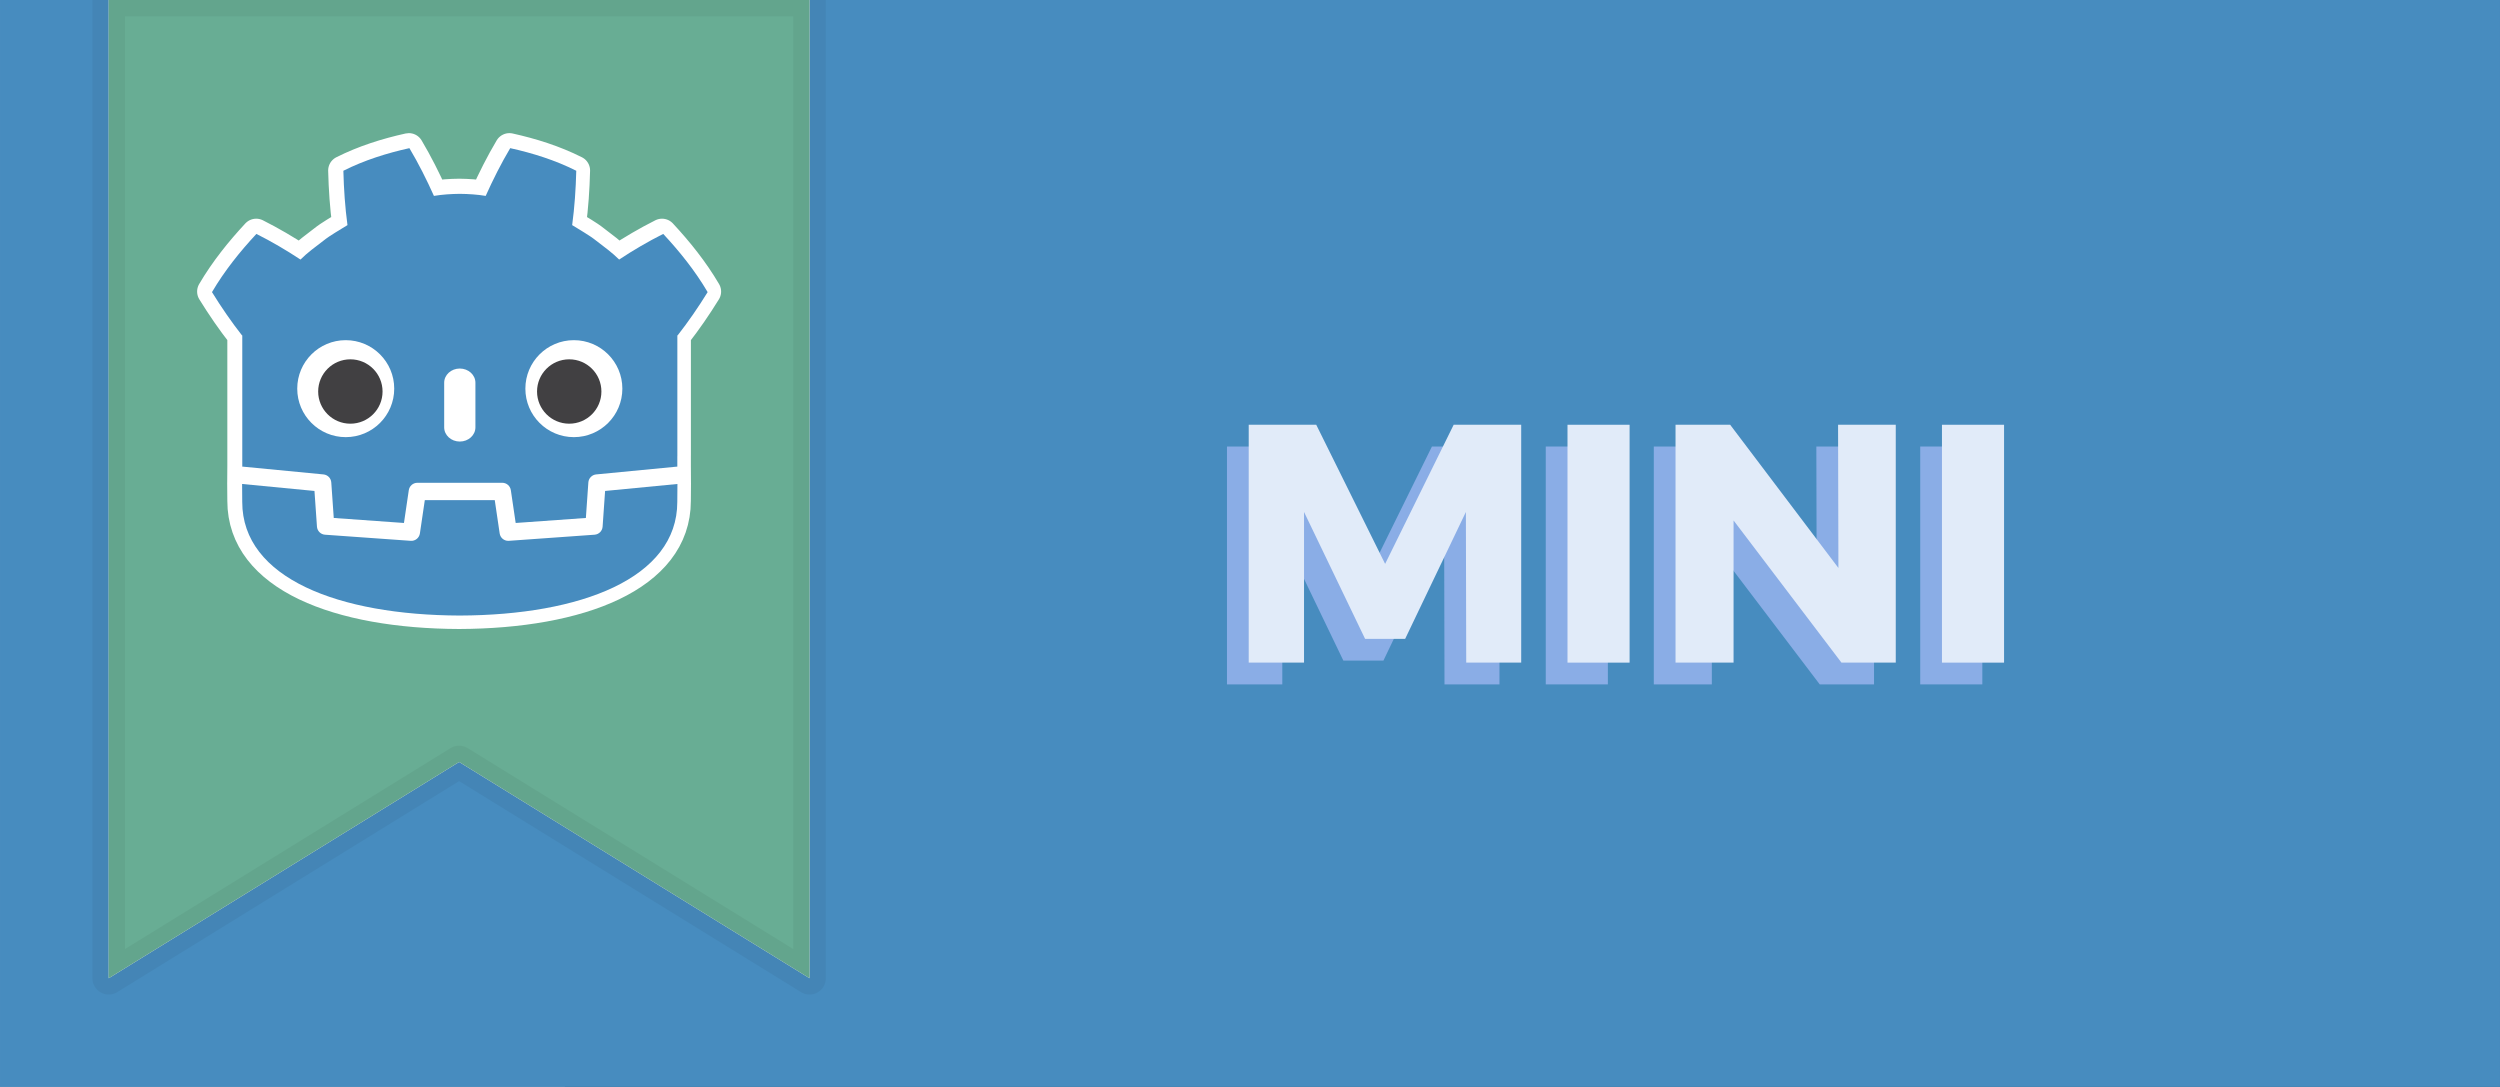 <?xml version="1.0" encoding="UTF-8" standalone="no"?>
<!-- Created with Inkscape (http://www.inkscape.org/) -->

<svg
   xmlns:dc="http://purl.org/dc/elements/1.1/"
   xmlns:cc="http://creativecommons.org/ns#"
   xmlns:rdf="http://www.w3.org/1999/02/22-rdf-syntax-ns#"
   xmlns:svg="http://www.w3.org/2000/svg"
   xmlns="http://www.w3.org/2000/svg"
   xmlns:sodipodi="http://sodipodi.sourceforge.net/DTD/sodipodi-0.dtd"
   xmlns:inkscape="http://www.inkscape.org/namespaces/inkscape"
   width="460"
   height="200"
   viewBox="0 0 121.708 52.917"
   version="1.1"
   id="svg8"
   inkscape:version="0.92+devel unknown"
   sodipodi:docname="mini.svg">
  <rect x="0" y="0" width="121.708" height="52.917" fill="#333333" stroke="none"/>
  <defs
     id="defs2" />
  <sodipodi:namedview
     id="base"
     pagecolor="#ffffff"
     bordercolor="#666666"
     borderopacity="1.0"
     inkscape:pageopacity="0.0"
     inkscape:pageshadow="2"
     inkscape:zoom="2"
     inkscape:cx="229.60043"
     inkscape:cy="106.83898"
     inkscape:document-units="mm"
     inkscape:current-layer="layer1"
     inkscape:document-rotation="0"
     showgrid="false"
     units="px"
     inkscape:snap-bbox="true"
     inkscape:bbox-paths="true"
     inkscape:bbox-nodes="true"
     inkscape:snap-bbox-edge-midpoints="true"
     inkscape:snap-bbox-midpoints="true"
     inkscape:window-width="1920"
     inkscape:window-height="1016"
     inkscape:window-x="0"
     inkscape:window-y="27"
     inkscape:window-maximized="1" />
  <g
     inkscape:label="Layer 1"
     inkscape:groupmode="layer"
     id="layer1"
     transform="translate(0,-244.083)">
    <path
       style="opacity:0.585;fill:#ffffff;fill-opacity:1;stroke:none;stroke-width:1.058;stroke-linecap:round;stroke-linejoin:round;stroke-miterlimit:4;stroke-dasharray:none;stroke-opacity:1"
       d="m 4.5978832e-6,244.083 56.623,0 -29.14,52.917 c 0,0 -2e-6,1e-5 -4e-6,1e-5 l -27.483,0 C 2.0506559e-6,297 0,297 0,297 V 244.083 Z"
       id="rect4465"
       inkscape:connector-curvature="0"
       sodipodi:nodetypes="cccssccc" />
    <rect
       style="fill:#478cbf;stroke-width:0.745;stroke-linecap:round;stroke-linejoin:round;fill-opacity:1"
       id="rect4267"
       width="121.708"
       height="52.917"
       x="0"
       y="244.083"
       ry="4.8127658e-06" />
    <path
       style="opacity:1;fill:#ffffff;fill-opacity:1;stroke:none;stroke-width:1.094;stroke-linecap:round;stroke-linejoin:round;stroke-miterlimit:4;stroke-dasharray:none;stroke-opacity:1"
       d="m 5.292,244.083 h 34.119 5e-6 v 47.625 c 0,0 -1e-6,10e-6 -1e-6,10e-6 -10e-7,0 -3e-6,0 -4e-6,0 l -17.06,-10.529 -17.06,10.529 c -1.1e-6,0 -2.6e-6,0 -3.4e-6,0 -9e-7,0 -1.4e-6,-10e-6 -1.4e-6,-10e-6 V 244.083 Z"
       id="rect4472"
       inkscape:connector-curvature="0"
       sodipodi:nodetypes="cccssscssscc" />
    <path
       sodipodi:nodetypes="cccssscssscc"
       inkscape:connector-curvature="0"
       id="path4479"
       d="m 5.292,244.083 h 34.119 5e-6 v 47.625 c 0,0 -1e-6,10e-6 -1e-6,10e-6 -10e-7,0 -3e-6,0 -4e-6,0 l -17.06,-10.529 -17.06,10.529 c -1.1e-6,0 -2.6e-6,0 -3.4e-6,0 -9e-7,0 -1.4e-6,-10e-6 -1.4e-6,-10e-6 V 244.083 Z"
       style="opacity:1;fill:#68ad94;fill-opacity:1;stroke:#000000;stroke-width:1.587;stroke-linecap:round;stroke-linejoin:round;stroke-miterlimit:4;stroke-dasharray:none;stroke-opacity:0.05" />
    <path
       style="fill:none;fill-opacity:1;fill-rule:nonzero;stroke:#ffffff;stroke-width:1.441;stroke-linejoin:round;stroke-miterlimit:4;stroke-dasharray:none;stroke-opacity:1"
       d="m 19.903,251.285 c -1.099,0.244 -2.187,0.585 -3.207,1.098 0.023,0.9 0.081,1.763 0.199,2.639 -0.396,0.254 -0.812,0.472 -1.182,0.769 -0.376,0.289 -0.759,0.566 -1.1,0.904 -0.68,-0.45 -1.4,-0.872 -2.141,-1.245 -0.799,0.86 -1.546,1.788 -2.156,2.827 0.459,0.743 0.939,1.439 1.456,2.1 h 0.015 v 5.13 0.652 0.593 l -0.006,0.843 h -9.38e-4 c 0.002,0.378 0.007,0.791 0.007,0.874 0,3.711 4.707,5.495 10.556,5.515 h 0.007 0.007 c 5.849,-0.021 10.555,-1.804 10.555,-5.515 0,-0.084 0.005,-0.496 0.007,-0.874 h -0.001 l -0.005,-0.843 v -0.509 l 0.001,-9.4e-4 v -5.865 h 0.015 c 0.518,-0.661 0.997,-1.357 1.456,-2.1 -0.61,-1.039 -1.357,-1.967 -2.156,-2.827 -0.741,0.373 -1.461,0.796 -2.141,1.245 -0.34,-0.338 -0.723,-0.615 -1.099,-0.904 -0.37,-0.297 -0.787,-0.515 -1.182,-0.769 0.118,-0.876 0.176,-1.739 0.199,-2.639 -1.02,-0.513 -2.107,-0.853 -3.207,-1.098 -0.439,0.738 -0.841,1.537 -1.191,2.319 -0.415,-0.069 -0.831,-0.095 -1.249,-0.1 v -9.4e-4 c -0.003,0 -0.006,9.4e-4 -0.008,9.4e-4 -0.003,0 -0.005,-9.4e-4 -0.007,-9.4e-4 v 9.4e-4 c -0.418,0.005 -0.835,0.031 -1.249,0.1 -0.35,-0.781 -0.751,-1.581 -1.191,-2.319 z"
       id="path4481"
       inkscape:connector-curvature="0" />
    <g
       transform="matrix(0.026,0,0,0.026,9.072,246.736)"
       id="layer1-6"
       inkscape:label="Layer 1">
      <g
         style="stroke-width:0.32"
         transform="matrix(4.163,0,0,-4.163,919.241,771.672)"
         id="g78">
        <path
           inkscape:connector-curvature="0"
           id="path80"
           style="fill:#ffffff;fill-opacity:1;fill-rule:nonzero;stroke:none;stroke-width:0.32"
           d="m 0,0 c 0,0 -0.325,1.994 -0.515,1.976 l -36.182,-3.491 c -2.879,-0.278 -5.115,-2.574 -5.317,-5.459 l -0.994,-14.247 -27.992,-1.997 -1.904,12.912 c -0.424,2.872 -2.932,5.037 -5.835,5.037 h -38.188 c -2.902,0 -5.41,-2.165 -5.834,-5.037 l -1.905,-12.912 -27.992,1.997 -0.994,14.247 c -0.202,2.886 -2.438,5.182 -5.317,5.46 l -36.2,3.49 c -0.187,0.018 -0.324,-1.978 -0.511,-1.978 l -0.049,-7.83 30.658,-4.944 1.004,-14.374 c 0.203,-2.91 2.551,-5.263 5.463,-5.472 l 38.551,-2.75 c 0.146,-0.01 0.29,-0.016 0.434,-0.016 2.897,0 5.401,2.166 5.825,5.038 l 1.959,13.286 h 28.005 l 1.959,-13.286 c 0.423,-2.871 2.93,-5.037 5.831,-5.037 0.142,0 0.284,0.005 0.423,0.015 l 38.556,2.75 c 2.911,0.209 5.26,2.562 5.463,5.472 l 1.003,14.374 30.645,4.966 z" />
      </g>
      <g
         style="stroke-width:0.32"
         transform="matrix(4.163,0,0,-4.163,104.699,525.907)"
         id="g82-3">
        <path
           inkscape:connector-curvature="0"
           id="path84-6"
           style="fill:#478cbf;fill-opacity:1;fill-rule:nonzero;stroke:none;stroke-width:0.32"
           d="m 0,0 v -47.514 -6.035 -5.492 c 0.108,-0.001 0.216,-0.005 0.323,-0.015 l 36.196,-3.49 c 1.896,-0.183 3.382,-1.709 3.514,-3.609 l 1.116,-15.978 31.574,-2.253 2.175,14.747 c 0.282,1.912 1.922,3.329 3.856,3.329 h 38.188 c 1.933,0 3.573,-1.417 3.855,-3.329 l 2.175,-14.747 31.575,2.253 1.115,15.978 c 0.133,1.9 1.618,3.425 3.514,3.609 l 36.182,3.49 c 0.107,0.01 0.214,0.014 0.322,0.015 v 4.711 l 0.015,0.005 V 0 h 0.134 c 4.795,6.12 9.232,12.569 13.487,19.449 -5.651,9.62 -12.575,18.217 -19.976,26.182 -6.864,-3.455 -13.531,-7.369 -19.828,-11.534 -3.151,3.132 -6.7,5.694 -10.186,8.372 -3.425,2.751 -7.285,4.768 -10.946,7.118 1.09,8.117 1.629,16.108 1.846,24.448 -9.446,4.754 -19.519,7.906 -29.708,10.17 -4.068,-6.837 -7.788,-14.241 -11.028,-21.479 -3.842,0.642 -7.702,0.88 -11.567,0.926 v 0.006 c -0.027,0 -0.052,-0.006 -0.075,-0.006 -0.024,0 -0.049,0.006 -0.073,0.006 V 63.652 C 93.903,63.606 90.046,63.368 86.203,62.726 82.965,69.964 79.247,77.368 75.173,84.205 64.989,81.941 54.915,78.789 45.47,74.035 45.686,65.695 46.225,57.704 47.318,49.587 43.65,47.237 39.795,45.22 36.369,42.469 32.888,39.791 29.333,37.229 26.181,34.097 19.884,38.262 13.219,42.176 6.353,45.631 -1.048,37.666 -7.968,29.069 -13.621,19.449 -9.368,12.569 -4.928,6.12 -0.134,0 Z" />
      </g>
      <g
         style="stroke-width:0.32"
         transform="matrix(4.163,0,0,-4.163,784.071,817.243)"
         id="g86-7">
        <path
           inkscape:connector-curvature="0"
           id="path88-5"
           style="fill:#478cbf;fill-opacity:1;fill-rule:nonzero;stroke:none;stroke-width:0.32"
           d="m 0,0 -1.121,-16.063 c -0.135,-1.936 -1.675,-3.477 -3.611,-3.616 l -38.555,-2.751 c -0.094,-0.007 -0.188,-0.01 -0.281,-0.01 -1.916,0 -3.569,1.406 -3.852,3.33 l -2.211,14.994 H -81.09 l -2.211,-14.994 c -0.297,-2.018 -2.101,-3.469 -4.133,-3.32 l -38.555,2.751 c -1.936,0.139 -3.476,1.68 -3.611,3.616 L -130.721,0 -163.268,3.138 c 0.015,-3.498 0.06,-7.33 0.06,-8.093 0,-34.374 43.605,-50.896 97.781,-51.086 h 0.066 0.067 c 54.176,0.19 97.766,16.712 97.766,51.086 0,0.777 0.047,4.593 0.063,8.093 z" />
      </g>
      <g
         style="stroke-width:0.32"
         transform="matrix(4.163,0,0,-4.163,389.215,625.671)"
         id="g90-3">
        <path
           inkscape:connector-curvature="0"
           id="path92-5"
           style="fill:#ffffff;fill-opacity:1;fill-rule:nonzero;stroke:none;stroke-width:0.32"
           d="m 0,0 c 0,-12.052 -9.765,-21.815 -21.813,-21.815 -12.042,0 -21.81,9.763 -21.81,21.815 0,12.044 9.768,21.802 21.81,21.802 C -9.765,21.802 0,12.044 0,0" />
      </g>
      <g
         style="stroke-width:0.32"
         transform="matrix(4.163,0,0,-4.163,367.367,631.057)"
         id="g94-6">
        <path
           inkscape:connector-curvature="0"
           id="path96-2"
           style="fill:#414042;fill-opacity:1;fill-rule:nonzero;stroke:none;stroke-width:0.32"
           d="m 0,0 c 0,-7.994 -6.479,-14.473 -14.479,-14.473 -7.996,0 -14.479,6.479 -14.479,14.473 0,7.994 6.483,14.479 14.479,14.479 C -6.479,14.479 0,7.994 0,0" />
      </g>
      <g
         style="stroke-width:0.32"
         transform="matrix(4.163,0,0,-4.163,511.993,724.74)"
         id="g98-9">
        <path
           inkscape:connector-curvature="0"
           id="path100-1"
           style="fill:#ffffff;fill-opacity:1;fill-rule:nonzero;stroke:none;stroke-width:0.32"
           d="m 0,0 c -3.878,0 -7.021,2.858 -7.021,6.381 v 20.081 c 0,3.52 3.143,6.381 7.021,6.381 3.878,0 7.028,-2.861 7.028,-6.381 V 6.381 C 7.028,2.858 3.878,0 0,0" />
      </g>
      <g
         style="stroke-width:0.32"
         transform="matrix(4.163,0,0,-4.163,634.787,625.671)"
         id="g102-2">
        <path
           inkscape:connector-curvature="0"
           id="path104-7"
           style="fill:#ffffff;fill-opacity:1;fill-rule:nonzero;stroke:none;stroke-width:0.32"
           d="m 0,0 c 0,-12.052 9.765,-21.815 21.815,-21.815 12.041,0 21.808,9.763 21.808,21.815 0,12.044 -9.767,21.802 -21.808,21.802 C 9.765,21.802 0,12.044 0,0" />
      </g>
      <g
         style="stroke-width:0.32"
         transform="matrix(4.163,0,0,-4.163,656.641,631.057)"
         id="g106-0">
        <path
           inkscape:connector-curvature="0"
           id="path108-9"
           style="fill:#414042;fill-opacity:1;fill-rule:nonzero;stroke:none;stroke-width:0.32"
           d="m 0,0 c 0,-7.994 6.477,-14.473 14.471,-14.473 8.002,0 14.479,6.479 14.479,14.473 0,7.994 -6.477,14.479 -14.479,14.479 C 6.477,14.479 0,7.994 0,0" />
      </g>
    </g>
    <g
       aria-label="MINI"
       transform="matrix(0.413,0,0,0.413,-29.701,257.129)"
       style="font-style:normal;font-variant:normal;font-weight:bold;font-stretch:normal;font-size:40px;font-family:Montserrat;-inkscape-font-specification:'Montserrat Bold';fill:#8aade6;fill-opacity:1;stroke:none"
       id="flowRoot4746">
      <path
         d="m 216.548,21.046 v 28.04 h 6.52 v -17.76 l 7.2,14.96 h 4.72 l 7.16,-14.96 0.04,17.76 h 6.48 v -28.04 h -7.96 l -8.08,16.4 -8.12,-16.4 z"
         style=""
         id="path4303" />
      <path
         d="m 254.126,21.046 v 28.04 h 7.32 v -28.04 z"
         style=""
         id="path4305" />
      <path
         d="m 286.021,21.046 0.04,16.88 -12.76,-16.88 h -6.44 v 28.04 h 6.84 v -16.76 l 12.72,16.76 h 6.4 v -28.04 z"
         style=""
         id="path4307" />
      <path
         d="m 298.267,21.046 v 28.04 h 7.32 v -28.04 z"
         style=""
         id="path4309" />
    </g>
    <g
       aria-label="MINI"
       transform="matrix(0.413,0,0,0.413,-28.643,256.07)"
       style="font-style:normal;font-variant:normal;font-weight:bold;font-stretch:normal;font-size:40px;font-family:Montserrat;-inkscape-font-specification:'Montserrat Bold';fill:#e1ebf9;fill-opacity:1;stroke:none"
       id="flowRoot4337">
      <path
         d="m 216.548,21.046 v 28.04 h 6.52 v -17.76 l 7.2,14.96 h 4.72 l 7.16,-14.96 0.04,17.76 h 6.48 v -28.04 h -7.96 l -8.08,16.4 -8.12,-16.4 z"
         style=""
         id="path4294" />
      <path
         d="m 254.126,21.046 v 28.04 h 7.32 v -28.04 z"
         style=""
         id="path4296" />
      <path
         d="m 286.021,21.046 0.04,16.88 -12.76,-16.88 h -6.44 v 28.04 h 6.84 v -16.76 l 12.72,16.76 h 6.4 v -28.04 z"
         style=""
         id="path4298" />
      <path
         d="m 298.267,21.046 v 28.04 h 7.32 v -28.04 z"
         style=""
         id="path4300" />
    </g>
  </g>
</svg>
